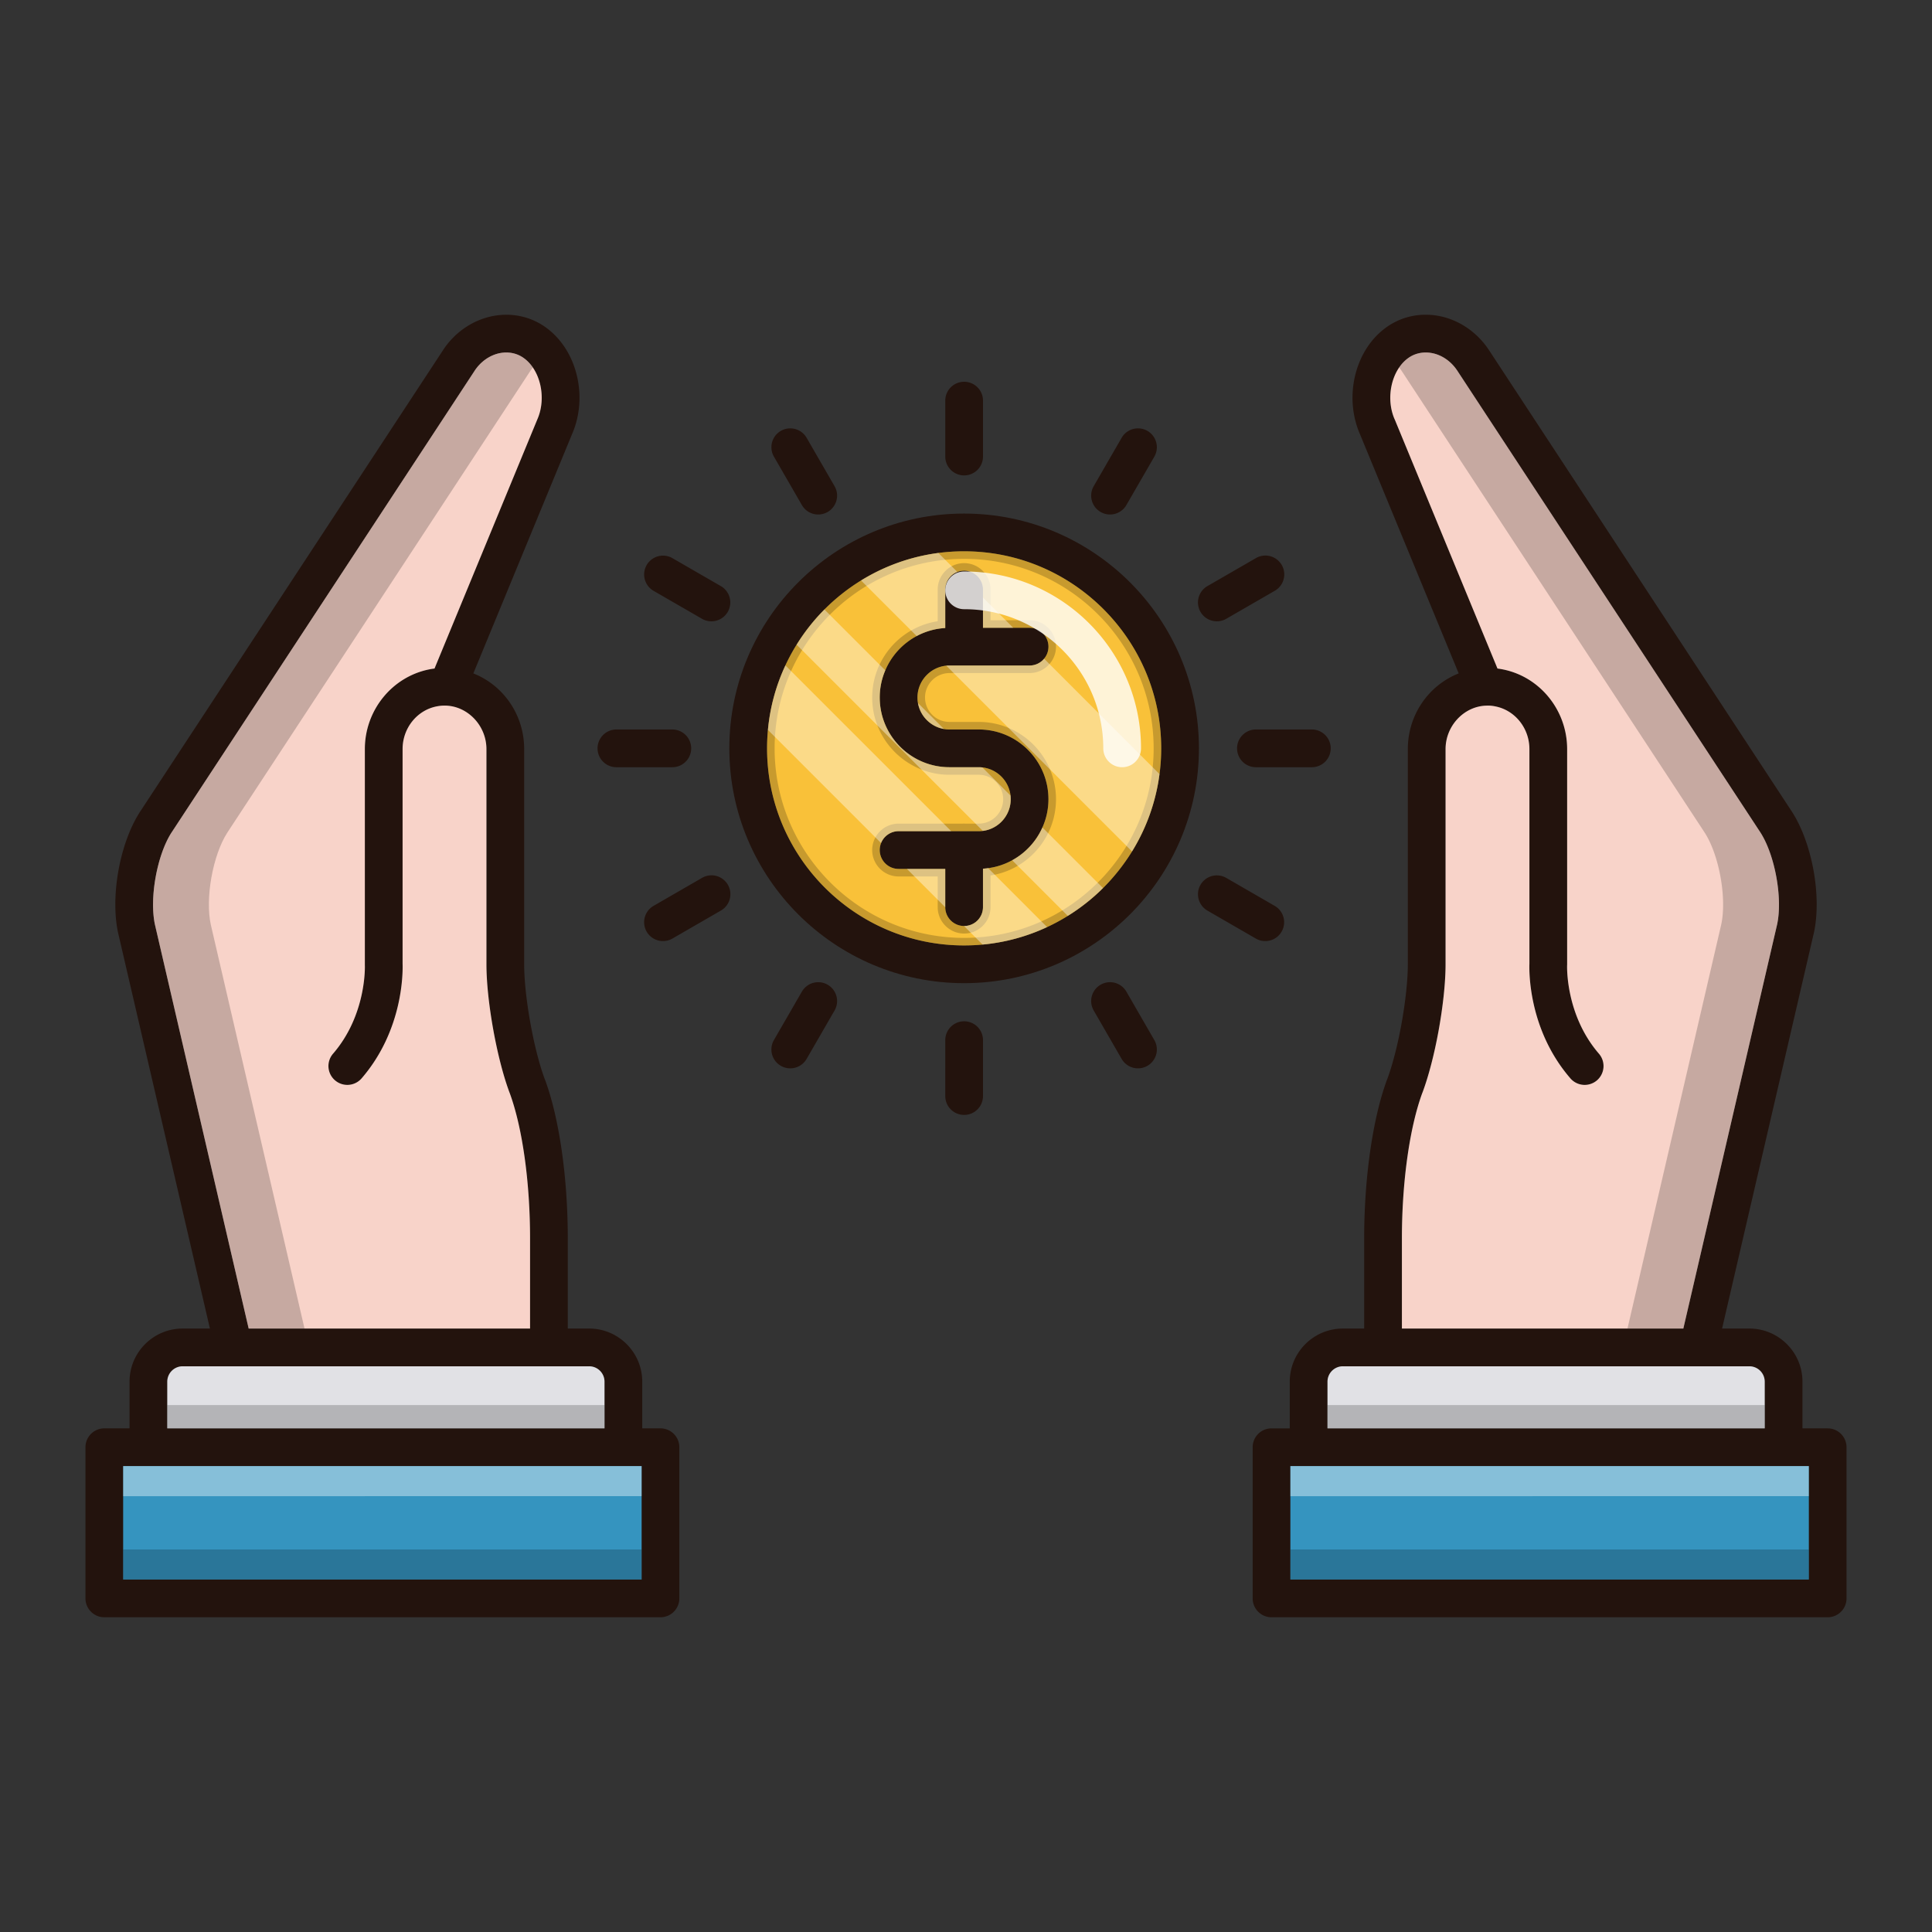 <?xml version="1.0" standalone="no"?><!DOCTYPE svg PUBLIC "-//W3C//DTD SVG 1.1//EN" "http://www.w3.org/Graphics/SVG/1.1/DTD/svg11.dtd"><svg t="1625812018965" class="icon" viewBox="0 0 1024 1024" version="1.1" xmlns="http://www.w3.org/2000/svg" p-id="48711" xmlns:xlink="http://www.w3.org/1999/xlink" width="200" height="200"><rect x="0" y="0" width="1024" height="1024" fill="#333333" stroke="none"/><defs><style type="text/css"></style></defs><path d="M555.7 423.6c0 19.62-15.38 35.66-34.7 36.82v20.38c0 5.54-4.48 10-10 10s-10-4.46-10-10v-20.26h-24.72c-5.52 0-10-4.48-10-10s4.48-10 10-10h34.64c0.02 0 0.06-0.02 0.08-0.02s0.06 0.02 0.08 0.02h7.7c9.34 0 16.92-7.6 16.92-16.94 0-9.36-7.58-16.96-16.92-16.96h-15.56c-20.36 0-36.94-16.56-36.94-36.94 0-19.62 15.38-35.68 34.72-36.84v-20.38c0-5.52 4.48-10 10-10s10 4.48 10 10v20.26h24.7c5.54 0 10 4.48 10 10 0 5.54-4.46 10-10 10h-42.48c-9.34 0-16.94 7.62-16.94 16.96s7.6 16.94 16.94 16.94h15.56c20.36 0 36.92 16.58 36.92 36.96z" fill="#23130D" p-id="48712"></path><path d="M511 272.2c-68.62 0-124.44 55.82-124.44 124.44s55.82 124.46 124.44 124.46 124.46-55.84 124.46-124.46-55.84-124.44-124.46-124.44z m0 228.9c-57.58 0-104.44-46.86-104.44-104.46 0-57.58 46.86-104.44 104.44-104.44 57.6 0 104.46 46.86 104.46 104.44 0 57.6-46.86 104.46-104.46 104.46z" fill="#23130D" p-id="48713"></path><path d="M520.66 406.74l14.94 14.94a16.964 16.964 0 0 0-14.94-14.94z m-9.66-114.54c-4.62 0-9.18 0.3-13.64 0.88-14.86 1.96-28.76 7.04-40.98 14.58a105.32 105.32 0 0 0-19.42 15.38 104.94 104.94 0 0 0-14.74 18.66c-2.2 3.52-4.18 7.18-5.94 10.98a102.946 102.946 0 0 0-9.26 34.2c-0.3 3.2-0.46 6.46-0.46 9.76 0 57.6 46.86 104.46 104.44 104.46 3.3 0 6.58-0.16 9.8-0.46 12.1-1.12 23.62-4.34 34.18-9.26 3.78-1.76 7.46-3.74 10.98-5.94a104.94 104.94 0 0 0 18.66-14.74c5.86-5.84 11.02-12.36 15.38-19.42a103.568 103.568 0 0 0 14.56-41c0.6-4.46 0.9-9.02 0.9-13.64 0-57.58-46.86-104.44-104.46-104.44z m34.7 60.54h-42.48c-0.56 0-1.14 0.02-1.68 0.08-8.56 0.86-15.26 8.12-15.26 16.88 0 1 0.08 1.96 0.26 2.92 1.22 7 6.76 12.54 13.76 13.76 0.96 0.18 1.92 0.26 2.92 0.26h15.56c20.36 0 36.92 16.58 36.92 36.96 0 5.32-1.14 10.4-3.2 14.98-3.28 7.4-8.96 13.52-16.02 17.38a36.386 36.386 0 0 1-12.72 4.18c-0.92 0.14-1.84 0.22-2.76 0.28v20.38c0 5.54-4.48 10-10 10h-0.06a9.992 9.992 0 0 1-9.94-9.94v-20.32h-24.72c-5.52 0-10-4.48-10-10 0-1.3 0.26-2.56 0.7-3.7a10.034 10.034 0 0 1 9.3-6.3h34.64c0.02 0 0.06-0.02 0.08-0.02s0.06 0.02 0.08 0.02h7.7a16.94 16.94 0 0 0 16.92-16.94c0-0.64-0.04-1.28-0.1-1.92a16.964 16.964 0 0 0-14.94-14.94c-0.62-0.06-1.24-0.1-1.88-0.1h-15.56c-20.36 0-36.94-16.56-36.94-36.94 0-5.12 1.04-9.98 2.94-14.4 3.3-7.8 9.22-14.22 16.64-18.18a36.6 36.6 0 0 1 15.14-4.26v-20.38a9.998 9.998 0 0 1 10-10c5.52 0 10 4.48 10 10v20.26h24.7c5.54 0 10 4.48 10 10 0 2.44-0.86 4.66-2.3 6.38a9.926 9.926 0 0 1-7.7 3.62z" fill="#F9C139" p-id="48714"></path><path d="M511 296.2c55.394 0 100.46 45.058 100.46 100.44 0 55.394-45.066 100.46-100.46 100.46-55.382 0-100.44-45.066-100.44-100.46 0-55.382 45.058-100.44 100.44-100.44m-14 33.066c-19.748 3.02-34.72 20.104-34.72 40.434 0 22.574 18.366 40.94 40.94 40.94h15.56c7.124 0 12.92 5.814 12.92 12.96 0 7.136-5.796 12.94-12.92 12.94h-7.376a3.876 3.876 0 0 0-0.404-0.02l-0.69 0.01-0.028 0.01H476.28c-7.72 0-14 6.28-14 14s6.28 14 14 14h20.72v16.26c0 7.72 6.28 14 14 14s14-6.28 14-14v-16.786c19.738-3.02 34.7-20.094 34.7-40.414 0-22.586-18.356-40.96-40.92-40.96h-15.56a12.954 12.954 0 0 1-12.94-12.94c0-7.146 5.804-12.96 12.94-12.96h42.48c7.72 0 14-6.28 14-14s-6.28-14-14-14H525v-16.26c0-7.72-6.28-14-14-14s-14 6.28-14 14v16.786m14-37.066c-57.58 0-104.44 46.86-104.44 104.44 0 57.6 46.86 104.46 104.44 104.46 57.6 0 104.46-46.86 104.46-104.46 0-57.58-46.86-104.44-104.46-104.44z m-7.78 114.44c-20.36 0-36.94-16.56-36.94-36.94 0-19.62 15.38-35.68 34.72-36.84v-20.38c0-5.52 4.48-10 10-10s10 4.48 10 10v20.26h24.7c5.54 0 10 4.48 10 10 0 5.54-4.46 10-10 10h-42.48c-9.34 0-16.94 7.62-16.94 16.96s7.6 16.94 16.94 16.94h15.56c20.36 0 36.92 16.58 36.92 36.96 0 19.62-15.38 35.66-34.7 36.82v20.38c0 5.54-4.48 10-10 10s-10-4.46-10-10v-20.26h-24.72c-5.52 0-10-4.48-10-10s4.48-10 10-10h34.64c0.02 0 0.06-0.02 0.08-0.02s0.06 0.02 0.08 0.02h7.7c9.34 0 16.92-7.6 16.92-16.94 0-9.36-7.58-16.96-16.92-16.96h-15.56z" opacity=".2" p-id="48715"></path><path d="M511.01 251.974a10 10 0 0 0 10-10v-29.626a10 10 0 1 0-20 0v29.626a10 10 0 0 0 10 10zM425.016 267.698a9.996 9.996 0 0 0 13.662 3.658 10.004 10.004 0 0 0 3.66-13.662l-14.814-25.654a10 10 0 0 0-17.32 10.002l14.812 25.656zM346.406 313.158l25.66 14.812a9.994 9.994 0 0 0 13.66-3.662 10 10 0 0 0-3.662-13.66l-25.66-14.812a9.996 9.996 0 0 0-13.66 3.662 10.002 10.002 0 0 0 3.662 13.66zM326.714 406.644h29.63a10 10 0 0 0 0-20h-29.63a10 10 0 0 0 0 20zM372.064 465.312l-25.66 14.816a10 10 0 0 0 5.01 18.662c1.696 0 3.416-0.432 4.99-1.342l25.66-14.816a10 10 0 1 0-10-17.32zM438.676 521.926a9.994 9.994 0 0 0-13.66 3.66l-14.816 25.658a9.998 9.998 0 0 0 8.65 15.002 9.992 9.992 0 0 0 8.67-5.002l14.816-25.658a10 10 0 0 0-3.66-13.66zM511.01 541.308a10 10 0 0 0-10 10l-0.002 29.626a10 10 0 1 0 20 0l0.002-29.626a10 10 0 0 0-10-10zM597.004 525.588a9.99 9.99 0 0 0-13.658-3.662 9.996 9.996 0 0 0-3.662 13.658l14.81 25.662a9.996 9.996 0 0 0 13.658 3.662 9.996 9.996 0 0 0 3.662-13.658l-14.81-25.662zM670.604 498.794a10 10 0 0 0 5.01-18.662l-25.662-14.82a10 10 0 0 0-10 17.322l25.662 14.82c1.574 0.908 3.292 1.34 4.99 1.34zM655.67 396.642a10 10 0 0 0 10 10l29.634 0.002a10 10 0 1 0 0-20l-29.634-0.002a10.002 10.002 0 0 0-10 10zM644.96 329.31c1.696 0 3.414-0.432 4.988-1.34l25.664-14.812a10 10 0 1 0-9.996-17.322l-25.664 14.812a10 10 0 0 0 5.008 18.662zM583.342 271.356a10 10 0 0 0 13.66-3.658l14.816-25.656a10 10 0 0 0-17.32-10.002l-14.816 25.656a10 10 0 0 0 3.66 13.66z" fill="#23130D" p-id="48716"></path><path d="M968.7 757.06h-13.36v-24.76c0-15.52-12.62-28.14-28.14-28.14h-14.46L961.4 494.4c4.22-19.3-0.86-47.44-11.58-64.1L789.38 185.86c-6.16-9.54-15.82-16.24-26.48-18.34-9.88-1.94-19.74 0.1-27.8 5.74-16.8 11.76-23.06 36.72-14.28 56.88l52.32 126.78c-15.84 6.26-26.96 21.86-26.96 40.12v114c0 8.38-1.26 20.04-3.42 31.98-2.02 10.98-4.62 21.1-7.34 28.54l-0.26 0.64c-0.04 0.08-0.06 0.16-0.08 0.22-7.54 20.52-12.04 51.94-12.04 84.04v47.7h-11.3c-15.52 0-28.14 12.62-28.14 28.14v24.76h-9.66c-5.52 0-10 4.48-10 10v80.12c0 5.52 4.48 10 10 10h294.76c5.52 0 10-4.48 10-10v-80.12c0-5.52-4.48-10-10-10z m-225.66-100.6c0-29.82 4.02-58.6 10.76-77.04l0.26-0.64c0.02-0.06 0.06-0.14 0.08-0.22 3.12-8.48 6.06-19.82 8.28-31.94 2.42-13.28 3.76-25.9 3.76-35.58v-114c0-12.14 9.5-22.46 21.18-23.02h0.24c1.6-0.12 3.34 0.04 5.04 0.4 10.42 2.08 17.98 11.6 17.98 22.62v113.78c-0.14 3.78-0.62 34.9 21.72 60.74a10.004 10.004 0 0 0 14.1 1.04 10.004 10.004 0 0 0 1.04-14.1c-17.9-20.72-16.88-46.68-16.88-46.9 0.02-0.18 0.02-0.38 0.02-0.56v-114c0-20.52-14.32-38.28-34-42.22-0.96-0.2-1.94-0.36-2.92-0.48l-54.42-131.92c-0.04-0.06-0.06-0.14-0.1-0.2-4.98-11.36-1.6-26.28 7.38-32.56 3.56-2.5 8-3.38 12.48-2.5 5.36 1.04 10.3 4.52 13.56 9.62l160.44 244.42c7.76 12.04 11.88 34.92 8.86 48.8L892.2 704.16h-149.16v-47.7z m-39.44 75.84a8.16 8.16 0 0 1 8.14-8.14h188.24c0.06 0 0.12 0.02 0.18 0.02 0.04 0 0.08-0.02 0.12-0.02h26.92a8.16 8.16 0 0 1 8.14 8.14v24.76H703.6v-24.76z m255.1 104.88H683.94v-60.12h274.76v60.12z" fill="#23130D" p-id="48717"></path><path d="M935.34 732.3v24.76H703.6v-24.76a8.16 8.16 0 0 1 8.14-8.14h188.24c0.06 0 0.12 0.02 0.18 0.02 0.04 0 0.08-0.02 0.12-0.02h26.92a8.16 8.16 0 0 1 8.14 8.14z" fill="#E1E1E5" p-id="48718"></path><path d="M683.94 777.06h274.76v60.12H683.94z" fill="#3594BF" p-id="48719"></path><path d="M941.9 490L892.2 704.16h-149.16v-47.7c0-29.82 4.02-58.6 10.76-77.04l0.26-0.64c0.02-0.06 0.06-0.14 0.08-0.22 3.12-8.48 6.06-19.82 8.28-31.94 2.42-13.28 3.76-25.9 3.76-35.58v-114c0-12.14 9.5-22.46 21.18-23.02h0.24c1.6-0.12 3.34 0.04 5.04 0.4 10.42 2.08 17.98 11.6 17.98 22.62v113.78c-0.14 3.78-0.62 34.9 21.72 60.74a10.004 10.004 0 0 0 14.1 1.04 10.004 10.004 0 0 0 1.04-14.1c-17.9-20.72-16.88-46.68-16.88-46.9 0.02-0.18 0.02-0.38 0.02-0.56v-114c0-20.52-14.32-38.28-34-42.22-0.96-0.2-1.94-0.36-2.92-0.48l-54.42-131.92c-0.04-0.06-0.06-0.14-0.1-0.2-4.98-11.36-1.6-26.28 7.38-32.56 3.56-2.5 8-3.38 12.48-2.5 5.36 1.04 10.3 4.52 13.56 9.62l160.44 244.42c7.76 12.04 11.88 34.92 8.86 48.8z" fill="#F8D3C9" p-id="48720"></path><path d="M350.06 757.06h-9.66v-24.76c0-15.52-12.62-28.14-28.14-28.14h-11.32v-47.7c0-32.16-4.48-63.58-12.02-84.06-0.02-0.06-0.06-0.12-0.08-0.18l-0.26-0.66c-5.84-15.94-10.76-43.62-10.76-60.52v-114.02c0-18.26-11.12-33.86-26.94-40.1l52.3-126.78c8.78-20.14 2.52-45.1-14.28-56.88-8.06-5.64-17.94-7.66-27.8-5.72-10.68 2.1-20.32 8.78-26.42 18.26L74.14 430.38c-10.68 16.58-15.76 44.72-11.52 64.16l48.64 209.62H96.8c-15.52 0-28.14 12.62-28.14 28.14v24.76h-13.36c-5.52 0-10 4.48-10 10v80.12c0 5.52 4.48 10 10 10h294.76c5.52 0 10-4.48 10-10v-80.12c0-5.52-4.48-10-10-10zM82.14 490.14c-3.06-14.02 1.06-36.9 8.76-48.86l160.54-244.58c3.22-5 8.16-8.48 13.52-9.54 4.48-0.88 8.92 0 12.48 2.5 8.98 6.28 12.36 21.2 7.38 32.56-0.02 0.06-0.06 0.14-0.08 0.2l-54.44 131.92c-0.96 0.12-1.92 0.26-2.88 0.46-19.72 3.98-34.04 21.74-34.04 42.22v114.54c0.02 0.26 1.02 26.22-16.86 46.92a9.984 9.984 0 0 0 1.02 14.1 10.01 10.01 0 0 0 14.12-1.02c22.32-25.86 21.86-56.96 21.72-60.74v-113.8c0-11 7.56-20.52 17.96-22.6 1.82-0.36 3.36-0.5 5.3-0.42 11.68 0.58 21.18 10.9 21.18 23.02v114.02c0 19.2 5.4 49.48 12.04 67.52l0.06 0.18 0.26 0.66c6.74 18.38 10.76 47.18 10.76 77.06v47.7H131.8L82.14 490.14z m6.52 242.16a8.16 8.16 0 0 1 8.14-8.14h26.94c0.04 0 0.06 0.02 0.1 0.02 0.04 0 0.1-0.02 0.14-0.02h188.28c4.5 0 8.14 3.66 8.14 8.14v24.76H88.66v-24.76z m251.4 104.88H65.3v-60.12h274.76v60.12z" fill="#23130D" p-id="48721"></path><path d="M65.3 777.06h274.76v60.12H65.3z" fill="#3594BF" p-id="48722"></path><path d="M65.3 777.06h274.76v15.94H65.3z" fill="#FFFFFF" opacity=".4" p-id="48723"></path><path d="M65.3 821.24h274.76v15.94H65.3z" opacity=".2" p-id="48724"></path><path d="M320.4 732.3v24.76H88.66v-24.76a8.16 8.16 0 0 1 8.14-8.14h26.94c0.04 0 0.06 0.02 0.1 0.02 0.04 0 0.1-0.02 0.14-0.02h188.28c4.5 0 8.14 3.66 8.14 8.14z" fill="#E1E1E5" p-id="48725"></path><path d="M88.66 744.72H320.4v12.34H88.66z" opacity=".2" p-id="48726"></path><path d="M284.82 222.22c-0.02 0.06-0.06 0.14-0.08 0.2l-54.44 131.92c-0.96 0.12-1.92 0.26-2.88 0.46-19.72 3.98-34.04 21.74-34.04 42.22v114.54c0.02 0.26 1.02 26.22-16.86 46.92a9.984 9.984 0 0 0 1.02 14.1 10.01 10.01 0 0 0 14.12-1.02c22.32-25.86 21.86-56.96 21.72-60.74v-113.8c0-11 7.56-20.52 17.96-22.6 1.82-0.36 3.36-0.5 5.3-0.42 11.68 0.58 21.18 10.9 21.18 23.02v114.02c0 19.2 5.4 49.48 12.04 67.52l0.06 0.18 0.26 0.66c6.74 18.38 10.76 47.18 10.76 77.06v47.7H131.8L82.14 490.14c-3.06-14.02 1.06-36.9 8.76-48.86l160.54-244.58c3.22-5 8.16-8.48 13.52-9.54 4.48-0.88 8.92 0 12.48 2.5 8.98 6.28 12.36 21.2 7.38 32.56z" fill="#F8D3C9" p-id="48727"></path><path d="M282.42 194.76v0.02c-0.5 0.6-0.96 1.26-1.4 1.92L120.5 441.28c-7.72 11.96-11.84 34.84-8.76 48.86L161.4 704.16H131.8L82.14 490.14c-3.06-14.02 1.06-36.9 8.76-48.86l160.54-244.58c3.22-5 8.16-8.48 13.52-9.54 4.48-0.88 8.92 0 12.48 2.5 1.92 1.34 3.6 3.08 4.98 5.1z" opacity=".2" p-id="48728"></path><path d="M683.94 777.06h274.76v15.94H683.94z" fill="#FFFFFF" opacity=".4" p-id="48729"></path><path d="M683.94 821.24h274.76v15.94H683.94zM703.6 744.72h231.74v12.34H703.6zM741.58 194.76v0.02c0.5 0.6 0.96 1.26 1.4 1.92l160.52 244.58c7.72 11.96 11.84 34.84 8.76 48.86L862.6 704.16h29.6l49.66-214.02c3.06-14.02-1.06-36.9-8.76-48.86L772.56 196.7c-3.22-5-8.16-8.48-13.52-9.54-4.48-0.88-8.92 0-12.48 2.5a19.82 19.82 0 0 0-4.98 5.1z" opacity=".2" p-id="48730"></path><path d="M480.68 460.54h20.32v20.32zM416.28 352.68l87.88 87.86h-27.88c-4.22 0-7.82 2.62-9.3 6.3l-59.96-59.96c1.12-12.12 4.32-23.64 9.26-34.2zM554.98 491.38a103.444 103.444 0 0 1-34.18 9.26l-9.86-9.84h0.06c5.52 0 10-4.46 10-10v-20.38c0.92-0.06 1.84-0.14 2.76-0.28l31.22 31.24zM486.54 372.62l13.76 13.76a16.974 16.974 0 0 1-13.76-13.76z" fill="#FFFFFF" opacity=".4" p-id="48731"></path><path d="M535.7 423.6a16.94 16.94 0 0 1-14.78 16.8l-98.7-98.7a104.94 104.94 0 0 1 14.74-18.66l32.26 32.26a36.34 36.34 0 0 0-2.94 14.4c0 20.38 16.58 36.94 36.94 36.94h15.56c0.64 0 1.26 0.04 1.88 0.1l14.94 14.94c0.06 0.64 0.1 1.28 0.1 1.92zM584.62 470.7a104.94 104.94 0 0 1-18.66 14.74l-29.48-29.48c7.06-3.86 12.74-9.98 16.02-17.38l32.12 32.12zM501 312.48v20.38a36.6 36.6 0 0 0-15.14 4.26l-29.48-29.46a103.816 103.816 0 0 1 40.98-14.58l10.06 10.06a9.998 9.998 0 0 0-6.42 9.34zM537.02 332.74h-16.02v-16.02zM614.56 410.28a103.568 103.568 0 0 1-14.56 41l-98.46-98.46c0.54-0.06 1.12-0.08 1.68-0.08h42.48c3.1 0 5.88-1.4 7.7-3.62l61.16 61.16z" fill="#FFFFFF" opacity=".4" p-id="48732"></path><path d="M594.758 406.64a10 10 0 0 1-10-10c0-40.666-33.084-73.75-73.75-73.75a10 10 0 0 1 0-20c51.694 0 93.75 42.056 93.75 93.75a10 10 0 0 1-10 10z" fill="#FFFFFF" opacity=".8" p-id="48733"></path></svg>
